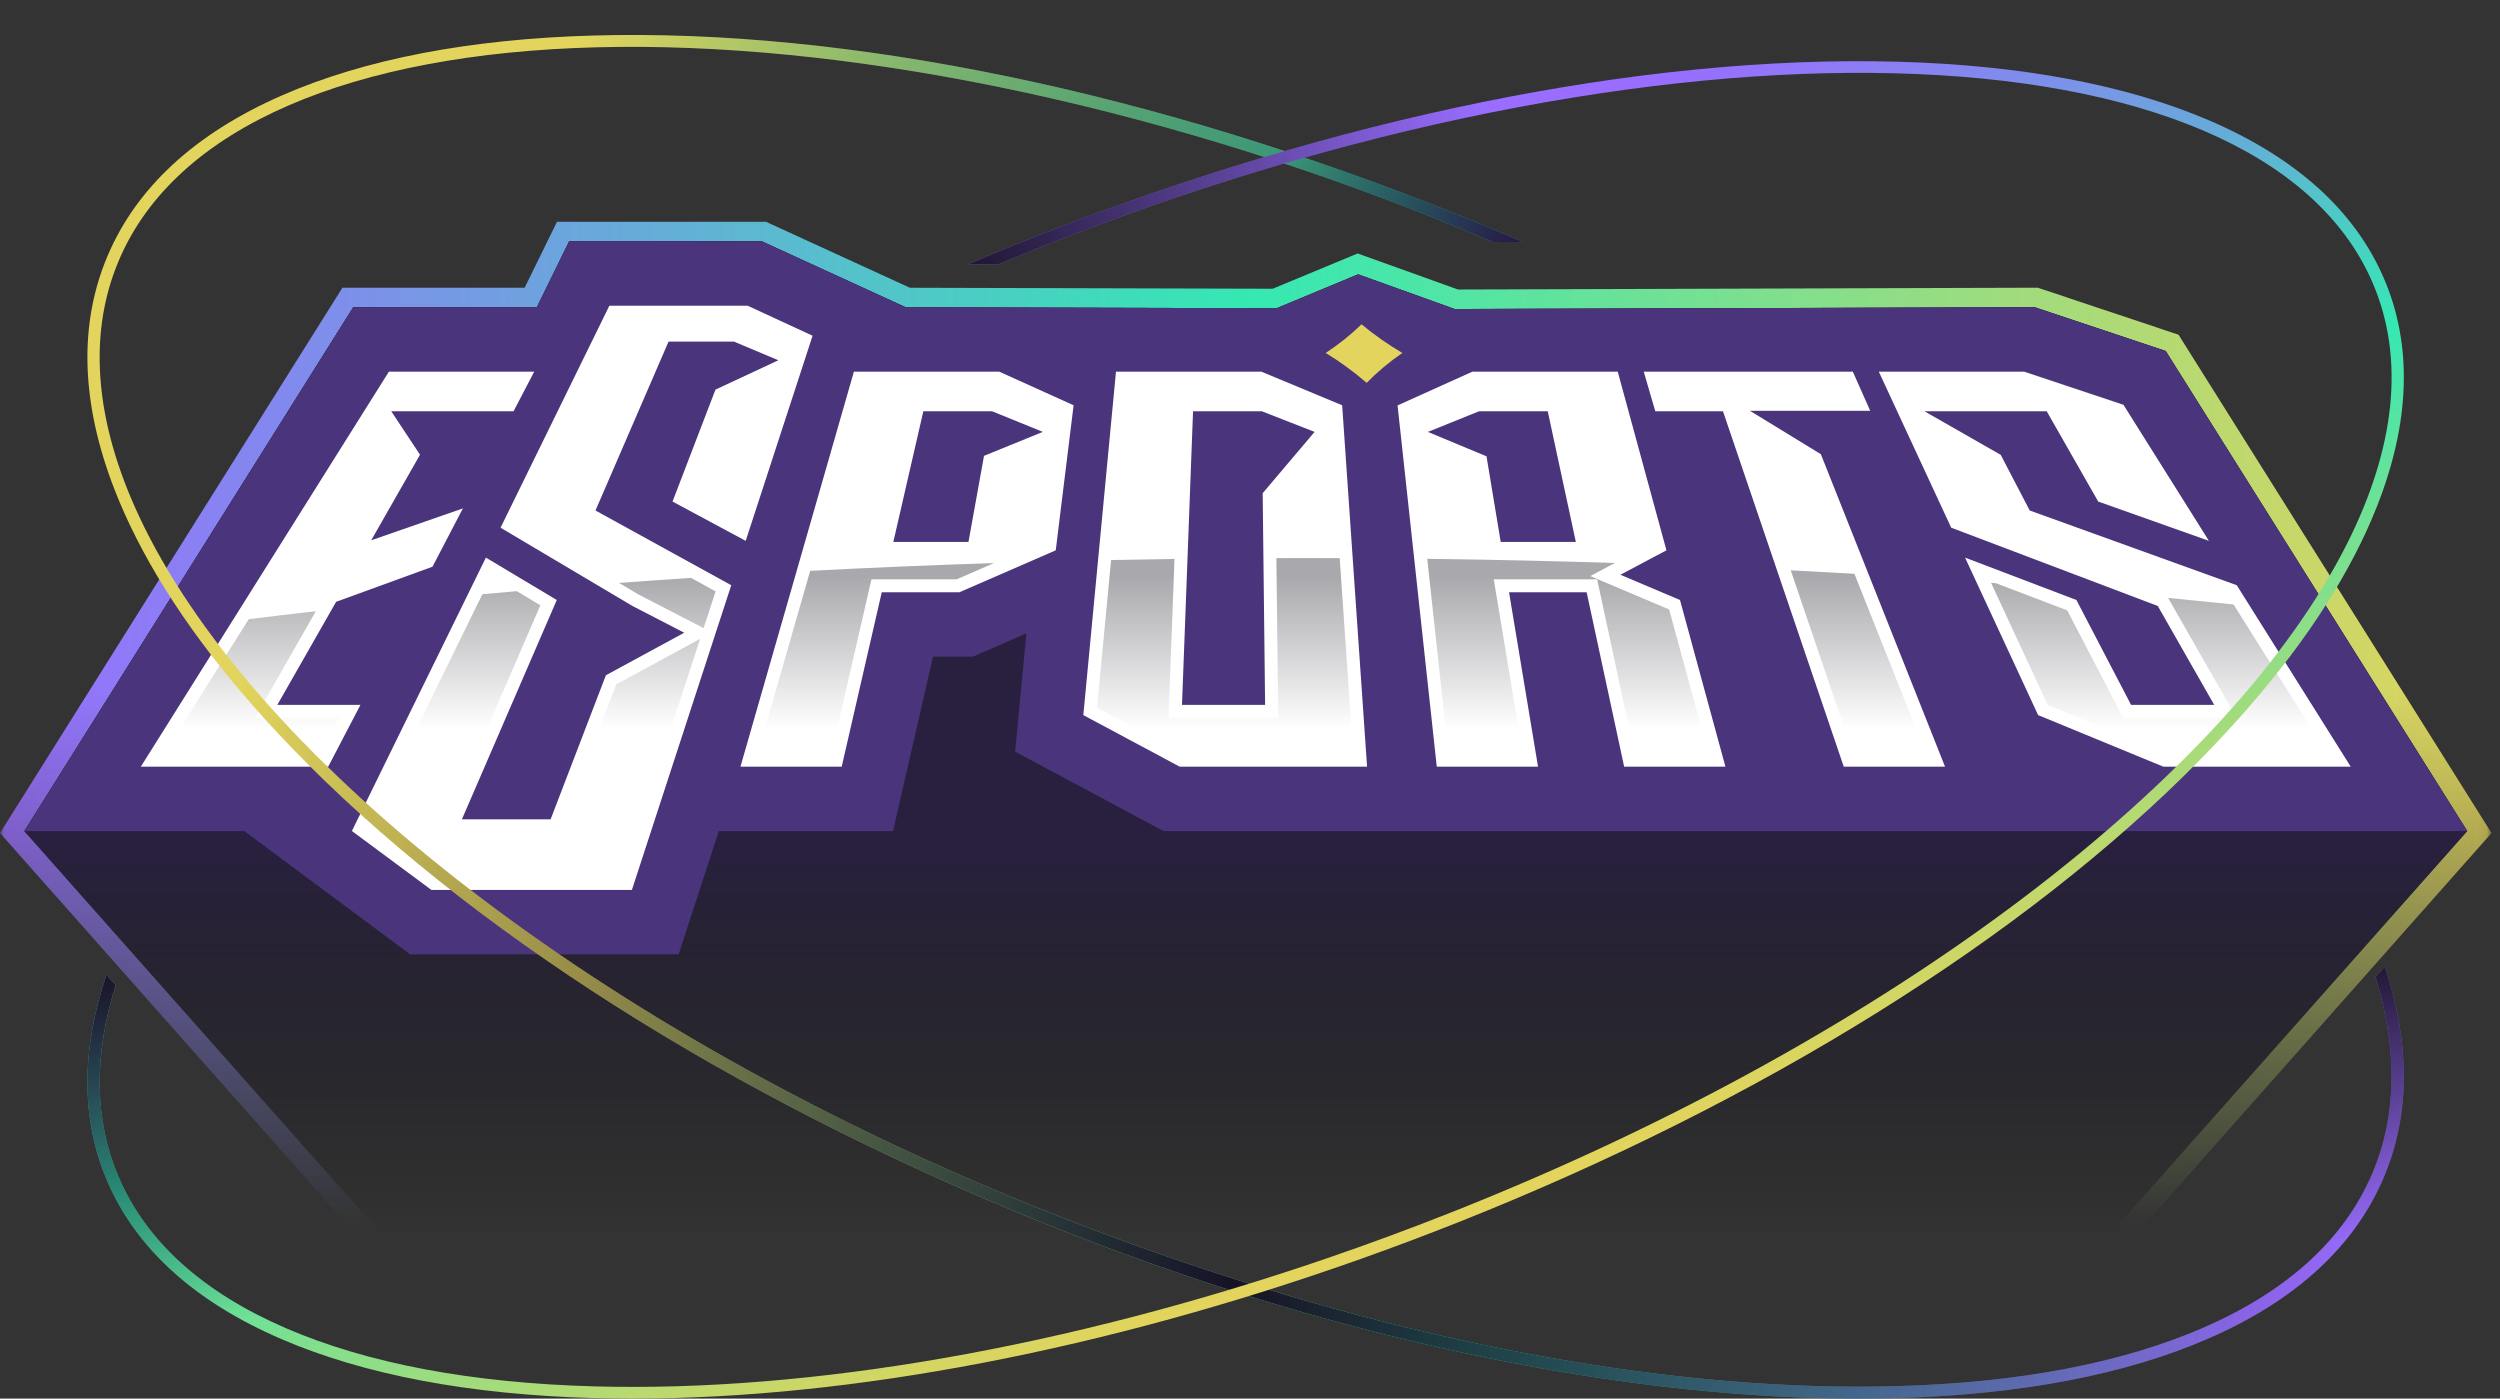 <svg width="286" height="160" viewBox="0 0 286 160" fill="none" xmlns="http://www.w3.org/2000/svg">
<rect x="0" y="0" width="286" height="160" fill="#333333" stroke="none"/>
<mask id="mask0_4_179" style="mask-type:alpha" maskUnits="userSpaceOnUse" x="0" y="22" width="285" height="125">
<rect y="22" width="284.938" height="124.058" fill="url(#paint0_linear_4_179)"/>
</mask>
<g mask="url(#mask0_4_179)">
<path d="M249.225 38.293L233.12 32.913L166.793 33.121L155.312 28.996L145.597 33.032L104.085 32.918L87.636 25.376H63.719L60.02 32.916H39.175L0 95.3L43.608 144.523H241.423L285.031 95.3L249.223 38.291L249.225 38.293ZM240.418 142.292H44.614L2.783 95.073L40.413 35.147H61.416L65.113 27.608H87.149L103.593 35.147L146.04 35.264L155.369 31.386L166.406 35.352L232.759 35.145L247.757 40.154L282.249 95.068L240.418 142.287V142.292Z" fill="url(#paint1_linear_4_179)"/>
</g>
<path d="M282.251 95.073L240.418 142.289H44.614L2.783 95.073L40.413 35.147H61.416L65.113 27.607H87.149L103.596 35.147L146.04 35.266L155.369 31.388L166.405 35.355L232.759 35.147L247.757 40.159L282.251 95.073Z" fill="url(#paint2_linear_4_179)"/>
<path d="M282.246 95.073L247.759 40.159L232.756 35.15L166.407 35.352L155.371 31.386L146.037 35.263L103.593 35.15L87.149 27.61H65.115L61.418 35.15H40.417L2.785 95.073H27.95L46.916 109.172H77.634L82.233 95.073H102.159L106.739 75.125H111.283L117.422 72.451L116.134 85.989L133.107 95.073H282.246Z" fill="#4A357D"/>
<path d="M16.11 87.706H37.548L41.233 80.638H31.726L38.453 68.845L49.475 64.832L52.957 58.16L42.466 61.81L48.049 52.021L44.76 47.051H50.886H58.749L61.115 42.517H44.49L16.11 87.706Z" fill="white"/>
<path d="M69.71 34.974L57.264 60.369L72.354 69.325L78.275 72.384L69.314 77.25L62.99 93.731H52.841L63.695 68.64L55.586 63.791L40.257 95.065L49.349 101.805H72.29L83.655 66.95L68.123 58.402L76.483 39.076H83.957L89.042 41.214L81.849 44.572L76.938 57.376L85.308 61.874L92.959 38.409L85.531 34.974H69.71Z" fill="white"/>
<path d="M97.687 42.516L84.708 87.706H96.291L100.872 67.758H109.749L120.776 62.956L122.82 46.364L114.309 42.516H97.684H97.687ZM112.571 52.151L110.792 61.999H102.197L105.63 47.048H113.493L119.296 49.408L112.571 52.149V52.151Z" fill="white"/>
<path d="M127.668 42.516L123.932 81.807L134.954 87.706H156.392L153.543 46.364L144.295 42.516H127.671H127.668ZM144.451 56.419L144.728 80.635H135.221L136.483 47.048H144.347L150.389 49.408L144.453 56.419H144.451Z" fill="white"/>
<path d="M159.881 46.381L164.367 87.706H175.95L172.636 67.758H181.513L185.803 87.706H197.388L192.191 68.64L185.373 65.753L190.641 62.956L185.069 42.516H168.444L159.881 46.381V46.381ZM180.277 61.999H171.682L170.056 52.203L163.349 49.411L169.198 47.051H177.062L180.277 62.002V61.999Z" fill="white"/>
<path d="M189.366 47.051H197.109L210.925 87.706H222.511L208.306 51.961L200.193 46.996H213.953L211.961 42.516H188.044L189.366 47.051Z" fill="white"/>
<path d="M252.7 61.873L242.926 46.312L231.558 42.516H214.934L223.217 60.368L246.85 69.324L253.305 80.638H243.796L237.541 68.64L224.804 63.791L233.162 81.807L247.483 87.706H268.921L255.885 66.95L232.2 58.401L228.882 52.035L220.16 47.051H234.145L240.034 57.376L252.7 61.873Z" fill="white"/>
<path d="M155.759 37.101C154.545 38.285 153.171 39.382 151.661 40.378C153.312 41.384 154.881 42.531 156.347 43.798C157.59 42.531 158.959 41.384 160.432 40.378C158.746 39.382 157.179 38.285 155.759 37.101Z" fill="#E2D45C"/>
<path d="M29.174 82.121L36.13 69.923C33.55 70.217 30.992 70.518 28.457 70.832L18.792 86.223H36.649L38.787 82.121H29.174V82.121Z" fill="url(#paint3_linear_4_179)"/>
<path d="M79.051 66.109C76.288 66.29 73.543 66.482 70.815 66.687L73.073 68.027L80.495 71.86L81.864 67.656L79.051 66.109V66.109ZM70.501 78.29L64.011 95.213H50.585L61.819 69.245L59.116 67.629C57.801 67.743 56.489 67.859 55.184 67.98L42.133 94.608L49.839 100.321H71.213L80.094 73.083L70.501 78.29V78.29Z" fill="url(#paint4_linear_4_179)"/>
<path d="M113.711 64.416L109.444 66.275H99.694L95.113 86.223H86.678L92.686 65.303C99.6 64.94 106.611 64.644 113.711 64.416Z" fill="url(#paint5_linear_4_179)"/>
<path d="M154.803 86.223H135.327L125.501 80.967L127.11 64.066C129.519 64.016 131.936 63.977 134.363 63.944L133.681 82.121H146.228L146.02 63.848C147.13 63.846 148.242 63.843 149.356 63.843C150.661 63.843 151.963 63.846 153.261 63.851L154.803 86.223V86.223Z" fill="url(#paint6_linear_4_179)"/>
<path d="M195.448 86.223H187.001L182.711 66.275H170.886L174.2 86.223H165.696L163.277 63.929C170.513 64.019 177.672 64.179 184.745 64.406L181.925 65.904L190.95 69.725L195.448 86.223V86.223Z" fill="url(#paint7_linear_4_179)"/>
<path d="M212.147 65.642C209.73 65.501 207.301 65.368 204.859 65.244L211.989 86.223H220.327L212.147 65.642Z" fill="url(#paint8_linear_4_179)"/>
<path d="M255.52 69.154C253.042 68.895 250.546 68.642 248.03 68.4L255.859 82.121H242.897L236.487 69.826L228.324 66.717C228.141 66.703 227.961 66.69 227.778 66.678L234.265 80.658L247.775 86.223H266.241L255.52 69.154V69.154Z" fill="url(#paint9_linear_4_179)"/>
<path d="M12.303 29.28C15.621 21.447 22.32 15.274 32.209 10.934C41.684 6.776 53.69 4.463 67.89 4.063C96.999 3.241 132.14 10.523 166.833 24.572C169.327 25.582 171.799 26.618 174.245 27.68L170.786 27.69C169.303 27.061 167.806 26.442 166.298 25.832C95.22 -2.947 26.715 -1.166 13.592 29.803C9.791 38.771 11.046 49.217 16.474 60.233C29.781 87.262 68.2 117.721 118.7 138.168C123.585 140.146 128.475 141.987 133.358 143.69C162.983 154.032 192.243 159.272 217.068 158.571C231.086 158.176 242.91 155.904 252.217 151.82C261.773 147.627 268.228 141.698 271.406 134.197C274.272 127.429 274.262 119.819 271.751 111.757L272.823 110.574C275.766 119.46 275.726 127.573 272.697 134.72C269.377 142.553 262.68 148.726 252.789 153.065C243.314 157.224 231.31 159.537 217.11 159.937C215.627 159.978 214.128 160 212.615 160C187.589 160 158.521 154.297 129.276 143.69C125.572 142.348 121.867 140.926 118.165 139.428C83.472 125.38 53.357 106.242 33.367 85.537C25.507 77.395 19.552 69.362 15.606 61.582C14.655 59.71 13.821 57.855 13.107 56.016C9.254 46.111 8.983 37.116 12.303 29.28V29.28Z" fill="url(#paint10_linear_4_179)"/>
<path d="M12.303 29.28C15.621 21.447 22.32 15.274 32.209 10.934C41.684 6.776 53.69 4.463 67.89 4.063C96.999 3.241 132.14 10.523 166.833 24.572C169.327 25.582 171.799 26.618 174.245 27.68L170.786 27.69C169.303 27.061 167.806 26.442 166.298 25.832C95.22 -2.947 26.715 -1.166 13.592 29.803C9.791 38.771 11.046 49.217 16.474 60.233C29.781 87.262 68.2 117.721 118.7 138.168C123.585 140.146 128.475 141.987 133.358 143.69C162.983 154.032 192.243 159.272 217.068 158.571C231.086 158.176 242.91 155.904 252.217 151.82C261.773 147.627 268.228 141.698 271.406 134.197C274.272 127.429 274.262 119.819 271.751 111.757L272.823 110.574C275.766 119.46 275.726 127.573 272.697 134.72C269.377 142.553 262.68 148.726 252.789 153.065C243.314 157.224 231.31 159.537 217.11 159.937C215.627 159.978 214.128 160 212.615 160C187.589 160 158.521 154.297 129.276 143.69C125.572 142.348 121.867 140.926 118.165 139.428C83.472 125.38 53.357 106.242 33.367 85.537C25.507 77.395 19.552 69.362 15.606 61.582C14.655 59.71 13.821 57.855 13.107 56.016C9.254 46.111 8.983 37.116 12.303 29.28V29.28Z" fill="url(#paint11_radial_4_179)"/>
<path d="M12.303 29.28C15.621 21.447 22.32 15.274 32.209 10.934C41.684 6.776 53.69 4.463 67.89 4.063C96.999 3.241 132.14 10.523 166.833 24.572C169.327 25.582 171.799 26.618 174.245 27.68L170.786 27.69C169.303 27.061 167.806 26.442 166.298 25.832C95.22 -2.947 26.715 -1.166 13.592 29.803C9.791 38.771 11.046 49.217 16.474 60.233C29.781 87.262 68.2 117.721 118.7 138.168C123.585 140.146 128.475 141.987 133.358 143.69C162.983 154.032 192.243 159.272 217.068 158.571C231.086 158.176 242.91 155.904 252.217 151.82C261.773 147.627 268.228 141.698 271.406 134.197C274.272 127.429 274.262 119.819 271.751 111.757L272.823 110.574C275.766 119.46 275.726 127.573 272.697 134.72C269.377 142.553 262.68 148.726 252.789 153.065C243.314 157.224 231.31 159.537 217.11 159.937C215.627 159.978 214.128 160 212.615 160C187.589 160 158.521 154.297 129.276 143.69C125.572 142.348 121.867 140.926 118.165 139.428C83.472 125.38 53.357 106.242 33.367 85.537C25.507 77.395 19.552 69.362 15.606 61.582C14.655 59.71 13.821 57.855 13.107 56.016C9.254 46.111 8.983 37.116 12.303 29.28V29.28Z" fill="url(#paint12_radial_4_179)"/>
<path d="M12.303 29.28C15.621 21.447 22.32 15.274 32.209 10.934C41.684 6.776 53.69 4.463 67.89 4.063C96.999 3.241 132.14 10.523 166.833 24.572C169.327 25.582 171.799 26.618 174.245 27.68L170.786 27.69C169.303 27.061 167.806 26.442 166.298 25.832C95.22 -2.947 26.715 -1.166 13.592 29.803C9.791 38.771 11.046 49.217 16.474 60.233C29.781 87.262 68.2 117.721 118.7 138.168C123.585 140.146 128.475 141.987 133.358 143.69C162.983 154.032 192.243 159.272 217.068 158.571C231.086 158.176 242.91 155.904 252.217 151.82C261.773 147.627 268.228 141.698 271.406 134.197C274.272 127.429 274.262 119.819 271.751 111.757L272.823 110.574C275.766 119.46 275.726 127.573 272.697 134.72C269.377 142.553 262.68 148.726 252.789 153.065C243.314 157.224 231.31 159.537 217.11 159.937C215.627 159.978 214.128 160 212.615 160C187.589 160 158.521 154.297 129.276 143.69C125.572 142.348 121.867 140.926 118.165 139.428C83.472 125.38 53.357 106.242 33.367 85.537C25.507 77.395 19.552 69.362 15.606 61.582C14.655 59.71 13.821 57.855 13.107 56.016C9.254 46.111 8.983 37.116 12.303 29.28V29.28Z" fill="url(#paint13_radial_4_179)"/>
<path d="M272.697 31.794C269.379 24.112 262.68 18.057 252.791 13.801C243.316 9.722 231.31 7.454 217.11 7.061C188.001 6.256 152.86 13.397 118.167 27.177C115.673 28.167 113.201 29.183 110.755 30.225L114.214 30.235C115.697 29.618 117.194 29.01 118.702 28.413C189.78 0.187 258.285 1.933 271.408 32.307C275.209 41.103 273.954 51.347 268.526 62.151C255.219 88.661 216.8 118.534 166.3 138.587C161.415 140.528 156.525 142.333 151.642 144.004C122.017 154.146 92.757 159.286 67.931 158.599C53.914 158.211 42.09 155.983 32.783 151.977C23.227 147.865 16.772 142.049 13.595 134.693C10.728 128.055 10.738 120.592 13.249 112.685L12.177 111.525C9.234 120.24 9.274 128.197 12.303 135.206C15.623 142.888 22.32 148.943 32.211 153.199C41.686 157.278 53.69 159.546 67.89 159.939C69.374 159.979 70.872 160 72.385 160C97.411 160 126.479 154.406 155.724 144.004C159.428 142.688 163.133 141.293 166.835 139.823C201.528 126.046 231.643 107.276 251.633 86.969C259.493 78.984 265.448 71.105 269.394 63.475C270.346 61.639 271.179 59.819 271.893 58.016C275.746 48.301 276.017 39.479 272.697 31.794V31.794Z" fill="url(#paint14_linear_4_179)"/>
<path d="M272.697 31.794C269.379 24.112 262.68 18.057 252.791 13.801C243.316 9.722 231.31 7.454 217.11 7.061C188.001 6.256 152.86 13.397 118.167 27.177C115.673 28.167 113.201 29.183 110.755 30.225L114.214 30.235C115.697 29.618 117.194 29.01 118.702 28.413C189.78 0.187 258.285 1.933 271.408 32.307C275.209 41.103 273.954 51.347 268.526 62.151C255.219 88.661 216.8 118.534 166.3 138.587C161.415 140.528 156.525 142.333 151.642 144.004C122.017 154.146 92.757 159.286 67.931 158.599C53.914 158.211 42.09 155.983 32.783 151.977C23.227 147.865 16.772 142.049 13.595 134.693C10.728 128.055 10.738 120.592 13.249 112.685L12.177 111.525C9.234 120.24 9.274 128.197 12.303 135.206C15.623 142.888 22.32 148.943 32.211 153.199C41.686 157.278 53.69 159.546 67.89 159.939C69.374 159.979 70.872 160 72.385 160C97.411 160 126.479 154.406 155.724 144.004C159.428 142.688 163.133 141.293 166.835 139.823C201.528 126.046 231.643 107.276 251.633 86.969C259.493 78.984 265.448 71.105 269.394 63.475C270.346 61.639 271.179 59.819 271.893 58.016C275.746 48.301 276.017 39.479 272.697 31.794V31.794Z" fill="url(#paint15_radial_4_179)"/>
<path d="M272.697 31.794C269.379 24.112 262.68 18.057 252.791 13.801C243.316 9.722 231.31 7.454 217.11 7.061C188.001 6.256 152.86 13.397 118.167 27.177C115.673 28.167 113.201 29.183 110.755 30.225L114.214 30.235C115.697 29.618 117.194 29.01 118.702 28.413C189.78 0.187 258.285 1.933 271.408 32.307C275.209 41.103 273.954 51.347 268.526 62.151C255.219 88.661 216.8 118.534 166.3 138.587C161.415 140.528 156.525 142.333 151.642 144.004C122.017 154.146 92.757 159.286 67.931 158.599C53.914 158.211 42.09 155.983 32.783 151.977C23.227 147.865 16.772 142.049 13.595 134.693C10.728 128.055 10.738 120.592 13.249 112.685L12.177 111.525C9.234 120.24 9.274 128.197 12.303 135.206C15.623 142.888 22.32 148.943 32.211 153.199C41.686 157.278 53.69 159.546 67.89 159.939C69.374 159.979 70.872 160 72.385 160C97.411 160 126.479 154.406 155.724 144.004C159.428 142.688 163.133 141.293 166.835 139.823C201.528 126.046 231.643 107.276 251.633 86.969C259.493 78.984 265.448 71.105 269.394 63.475C270.346 61.639 271.179 59.819 271.893 58.016C275.746 48.301 276.017 39.479 272.697 31.794V31.794Z" fill="url(#paint16_radial_4_179)"/>
<defs>
<linearGradient id="paint0_linear_4_179" x1="142.469" y1="79.704" x2="142.469" y2="140.497" gradientUnits="userSpaceOnUse">
<stop stop-color="#D9D9D9"/>
<stop offset="1" stop-color="#D9D9D9" stop-opacity="0"/>
</linearGradient>
<linearGradient id="paint1_linear_4_179" x1="0" y1="84.948" x2="285.034" y2="84.948" gradientUnits="userSpaceOnUse">
<stop stop-color="#996DFF"/>
<stop offset="0.5" stop-color="#35E8B3"/>
<stop offset="1" stop-color="#E2D45C"/>
</linearGradient>
<linearGradient id="paint2_linear_4_179" x1="142.516" y1="96.86" x2="142.516" y2="141.115" gradientUnits="userSpaceOnUse">
<stop stop-color="#28203E"/>
<stop offset="1" stop-color="#121214" stop-opacity="0"/>
</linearGradient>
<linearGradient id="paint3_linear_4_179" x1="28.791" y1="65.964" x2="28.791" y2="83.403" gradientUnits="userSpaceOnUse">
<stop stop-color="#A9A9AD"/>
<stop offset="1" stop-color="#A9A9AD" stop-opacity="0"/>
</linearGradient>
<linearGradient id="paint4_linear_4_179" x1="62" y1="65.963" x2="62" y2="83.403" gradientUnits="userSpaceOnUse">
<stop stop-color="#A9A9AD"/>
<stop offset="1" stop-color="#A9A9AD" stop-opacity="0"/>
</linearGradient>
<linearGradient id="paint5_linear_4_179" x1="100.196" y1="65.963" x2="100.196" y2="83.403" gradientUnits="userSpaceOnUse">
<stop stop-color="#A9A9AD"/>
<stop offset="1" stop-color="#A9A9AD" stop-opacity="0"/>
</linearGradient>
<linearGradient id="paint6_linear_4_179" x1="140.153" y1="65.964" x2="140.153" y2="83.403" gradientUnits="userSpaceOnUse">
<stop stop-color="#A9A9AD"/>
<stop offset="1" stop-color="#A9A9AD" stop-opacity="0"/>
</linearGradient>
<linearGradient id="paint7_linear_4_179" x1="179.363" y1="65.963" x2="179.363" y2="83.403" gradientUnits="userSpaceOnUse">
<stop stop-color="#A9A9AD"/>
<stop offset="1" stop-color="#A9A9AD" stop-opacity="0"/>
</linearGradient>
<linearGradient id="paint8_linear_4_179" x1="212.594" y1="65.963" x2="212.594" y2="83.403" gradientUnits="userSpaceOnUse">
<stop stop-color="#A9A9AD"/>
<stop offset="1" stop-color="#A9A9AD" stop-opacity="0"/>
</linearGradient>
<linearGradient id="paint9_linear_4_179" x1="247.009" y1="65.964" x2="247.009" y2="83.403" gradientUnits="userSpaceOnUse">
<stop stop-color="#A9A9AD"/>
<stop offset="1" stop-color="#A9A9AD" stop-opacity="0"/>
</linearGradient>
<linearGradient id="paint10_linear_4_179" x1="258.3" y1="115.68" x2="66.29" y2="116.688" gradientUnits="userSpaceOnUse">
<stop stop-color="#996DFF"/>
<stop offset="0.5" stop-color="#35E8B3"/>
<stop offset="1" stop-color="#E2D45C"/>
</linearGradient>
<radialGradient id="paint11_radial_4_179" cx="0" cy="0" r="1" gradientUnits="userSpaceOnUse" gradientTransform="translate(140.747 146.557) rotate(15.424) scale(128.862 209.869)">
<stop stop-color="#171226"/>
<stop offset="1" stop-color="#171226" stop-opacity="0"/>
</radialGradient>
<radialGradient id="paint12_radial_4_179" cx="0" cy="0" r="1" gradientUnits="userSpaceOnUse" gradientTransform="translate(173.842 28.375) rotate(-157.5) scale(28.952 47.318)">
<stop stop-color="#261945"/>
<stop offset="1" stop-color="#261945" stop-opacity="0"/>
</radialGradient>
<radialGradient id="paint13_radial_4_179" cx="0" cy="0" r="1" gradientUnits="userSpaceOnUse" gradientTransform="translate(273.128 108.591) rotate(76.436) scale(32.217 54.594)">
<stop stop-color="#191326"/>
<stop offset="1" stop-color="#191326" stop-opacity="0"/>
</radialGradient>
<linearGradient id="paint14_linear_4_179" x1="149.813" y1="23.952" x2="189.698" y2="129.417" gradientUnits="userSpaceOnUse">
<stop stop-color="#996DFF"/>
<stop offset="0.5" stop-color="#35E8B3"/>
<stop offset="1" stop-color="#E2D45C"/>
</linearGradient>
<radialGradient id="paint15_radial_4_179" cx="0" cy="0" r="1" gradientUnits="userSpaceOnUse" gradientTransform="translate(108.104 33.224) rotate(-18.61) scale(65.378 105.018)">
<stop stop-color="#171225"/>
<stop offset="1" stop-color="#171225" stop-opacity="0"/>
</radialGradient>
<radialGradient id="paint16_radial_4_179" cx="0" cy="0" r="1" gradientUnits="userSpaceOnUse" gradientTransform="translate(12.294 111.028) rotate(66.604) scale(42.624 72.885)">
<stop stop-color="#191327"/>
<stop offset="1" stop-color="#191327" stop-opacity="0"/>
</radialGradient>
</defs>
</svg>
